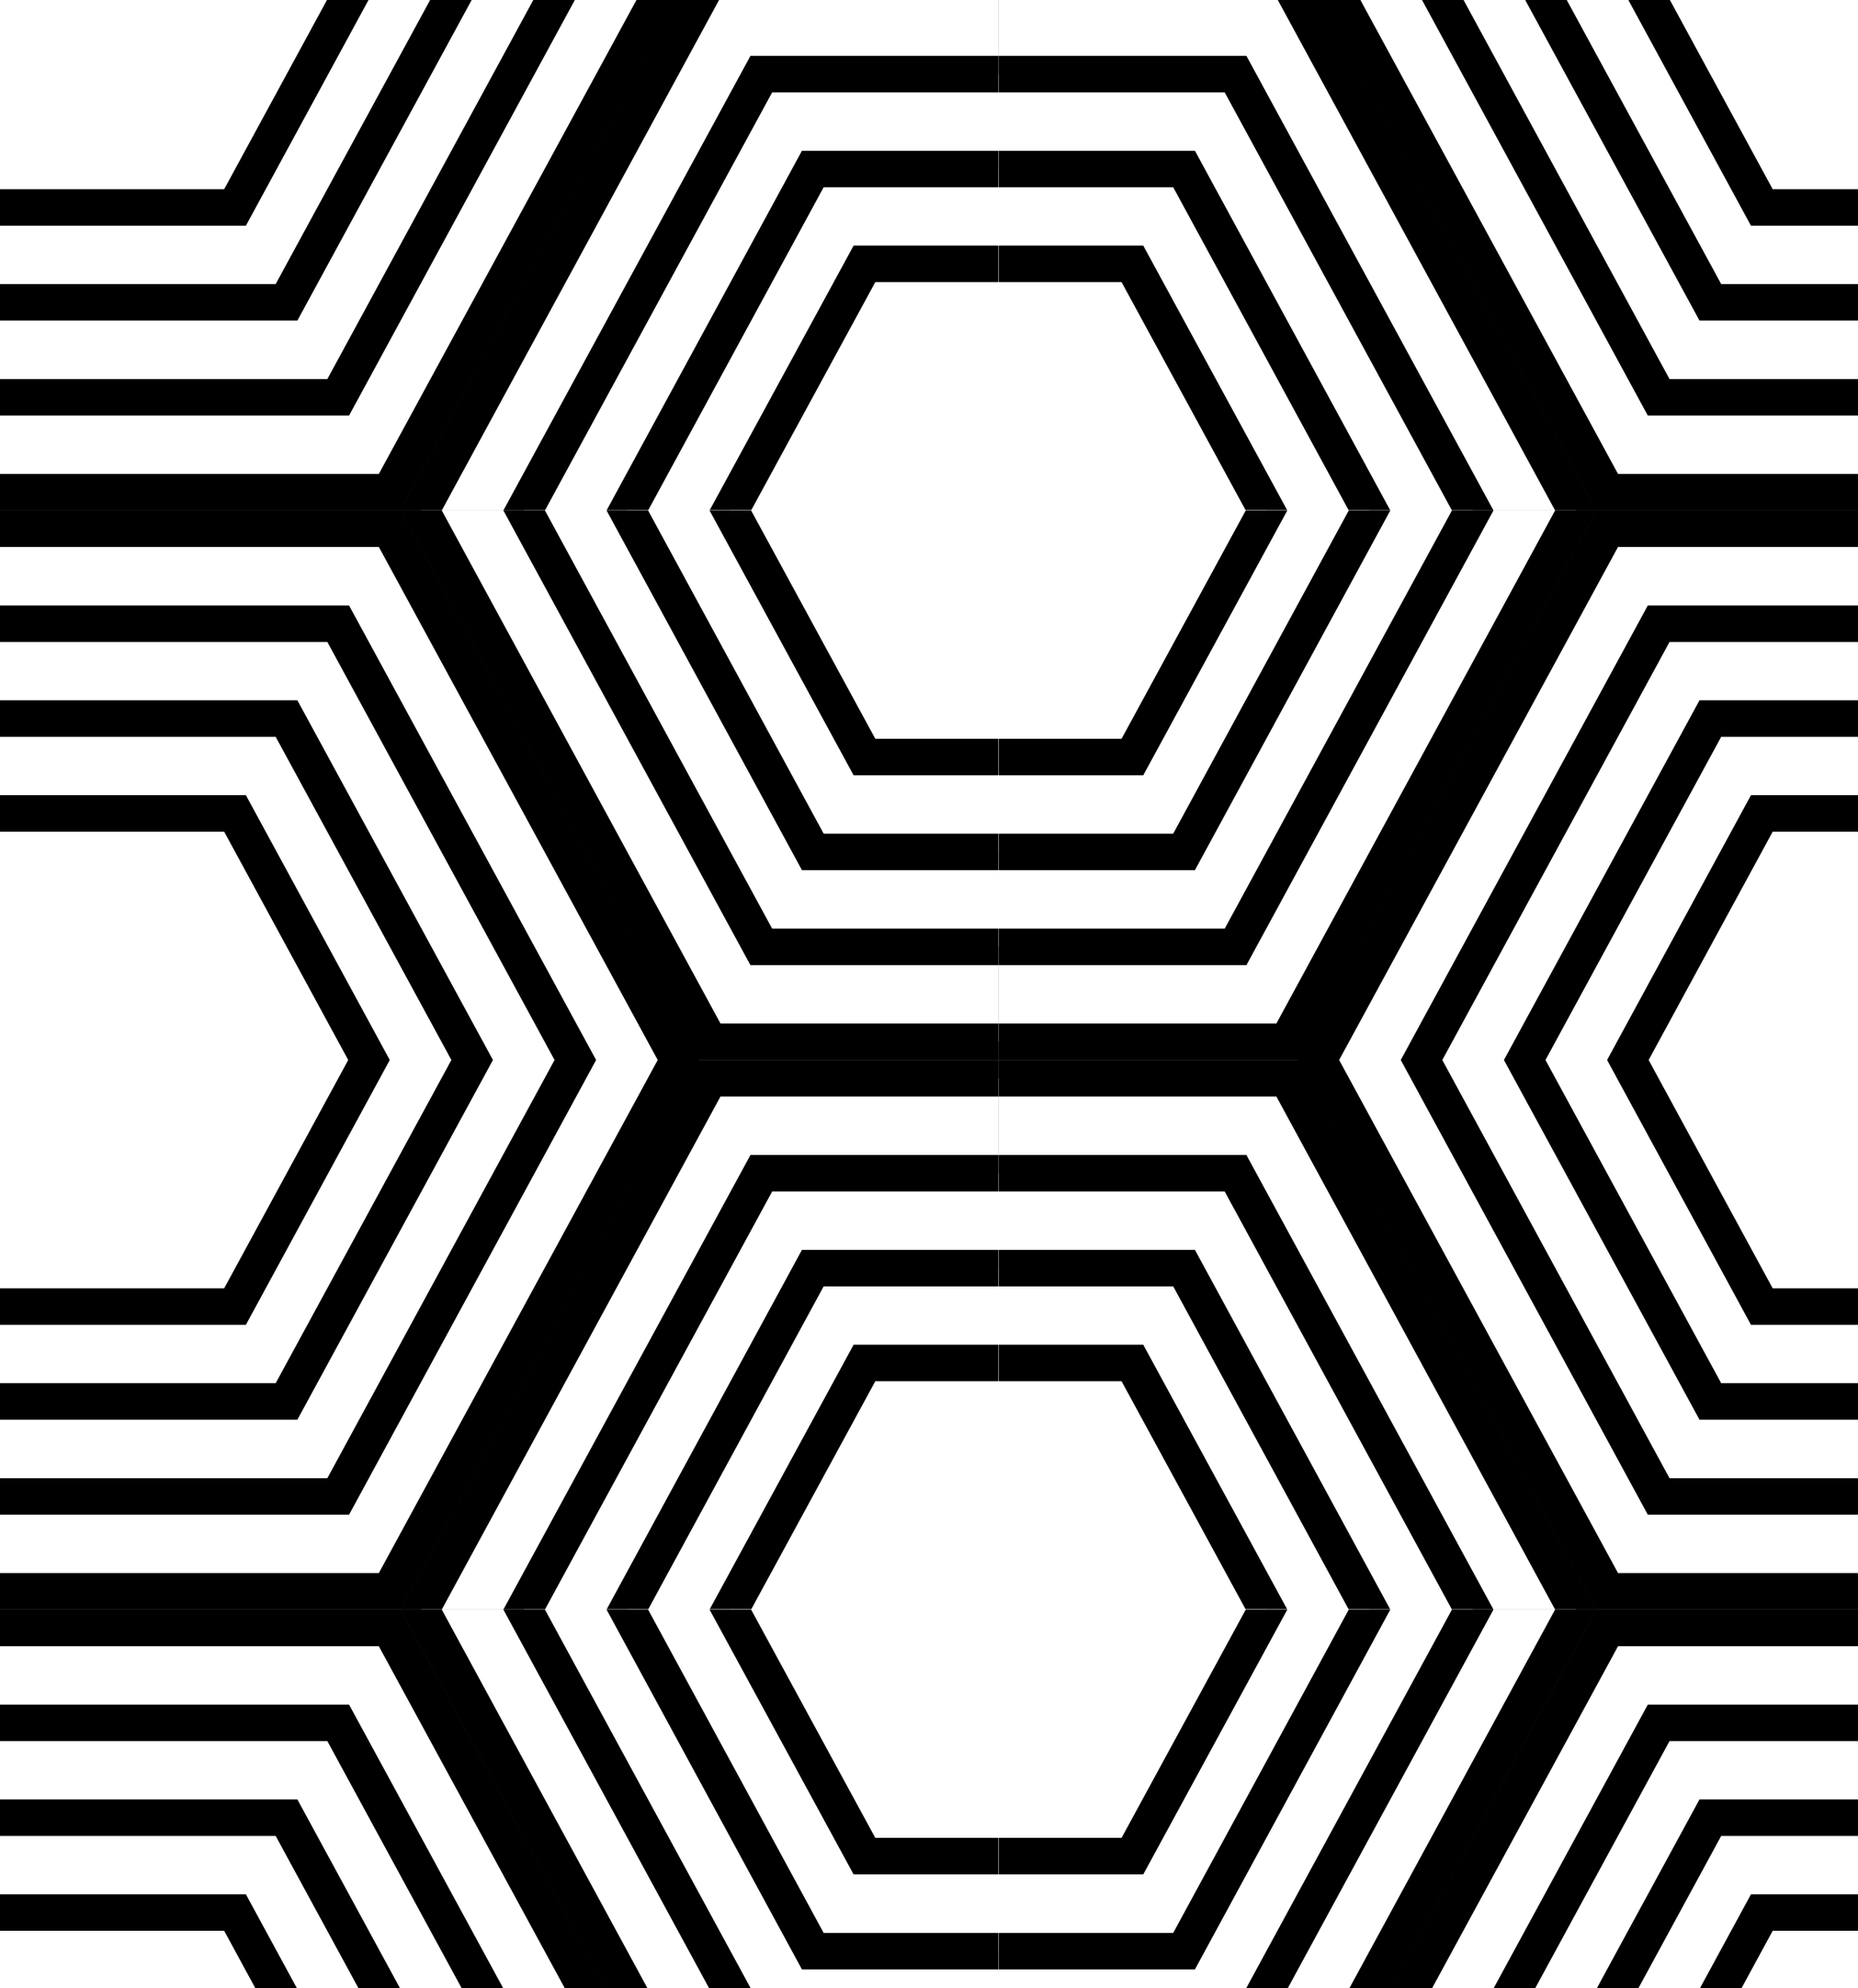 <?xml version="1.0" encoding="UTF-8"?>
<svg id="bw-pattern" data-name="layer 2" xmlns="http://www.w3.org/2000/svg" xmlns:xlink="http://www.w3.org/1999/xlink" viewBox="0 0 114 122" style="stroke: #f8a41e; color: #f8961e; fill: #f8961e" >
  <rect x="0" y="0" width="114" height="122" fill="#808080" stroke="none"/>
  <defs>
    <clipPath id="clippath">
      <rect width="114" height="122" fill="none"/>
    </clipPath>
    <clipPath id="clippath-1">
      <rect x="61.26" y="-36.12" width="110.13" height="67.44" fill="none"/>
    </clipPath>
    <clipPath id="clippath-2">
      <rect x="61.26" y="31.32" width="110.13" height="67.44" fill="none"/>
    </clipPath>
    <clipPath id="clippath-3">
      <rect x="61.26" y="98.76" width="110.13" height="67.44" fill="none"/>
    </clipPath>
    <clipPath id="clippath-4">
      <rect x="-48.87" y="-36.12" width="110.13" height="67.44" fill="none"/>
    </clipPath>
    <clipPath id="clippath-5">
      <rect x="-48.87" y="31.32" width="110.13" height="67.44" fill="none"/>
    </clipPath>
    <clipPath id="clippath-6">
      <rect x="-48.87" y="98.76" width="110.13" height="67.44" fill="none"/>
    </clipPath>
  </defs>
  <g id="bw-pattern">
    <g clip-path="url(#clippath)">
      <g clip-path="url(#clippath-1)">
        <g>
          <polygon points="69.48 16.19 53.04 16.19 44.81 31.32 53.04 46.45 69.48 46.45 77.71 31.32 69.48 16.19" fill="#fff" stroke="#000" stroke-miterlimit="10" stroke-width="2.24"/>
          <polygon points="49.87 52.27 38.49 31.32 49.87 10.37 72.65 10.37 84.03 31.32 72.65 52.27 49.87 52.27" fill="#fff" stroke="#000" stroke-miterlimit="10" stroke-width="2.24"/>
          <polygon points="46.71 58.1 32.16 31.32 46.71 4.55 75.81 4.55 90.36 31.32 75.81 58.1 46.71 58.1" fill="#fff" stroke="#000" stroke-miterlimit="10" stroke-width="2.24"/>
          <polygon points="43.54 63.92 25.83 31.32 43.54 -1.28 78.98 -1.28 96.69 31.32 78.98 63.92 43.54 63.92" fill="#fff" stroke="#000" stroke-miterlimit="10" stroke-width="2.24"/>
          <polygon points="46.71 58.1 32.16 31.32 46.71 4.55 75.81 4.55 90.36 31.32 75.81 58.1 46.71 58.1" fill="#fff" stroke="#000" stroke-miterlimit="10" stroke-width="2.24"/>
          <polygon points="49.87 52.27 38.49 31.32 49.87 10.37 72.65 10.37 84.03 31.32 72.65 52.27 49.87 52.27" fill="#fff" stroke="#000" stroke-miterlimit="10" stroke-width="2.24"/>
          <polygon points="69.48 16.19 53.04 16.19 44.81 31.32 53.04 46.45 69.48 46.45 77.71 31.32 69.48 16.19" fill="#fff" stroke="#000" stroke-miterlimit="10" stroke-width="2.24"/>
        </g>
        <g>
          <polygon points="124.55 -17.53 108.1 -17.53 99.88 -2.4 108.1 12.73 124.55 12.73 132.77 -2.4 124.55 -17.53" fill="#fff" stroke="#000" stroke-miterlimit="10" stroke-width="2.24"/>
          <polygon points="104.94 18.55 93.55 -2.4 104.94 -23.35 127.71 -23.35 139.1 -2.4 127.71 18.55 104.94 18.55" fill="#fff" stroke="#000" stroke-miterlimit="10" stroke-width="2.24"/>
          <polygon points="101.77 24.38 87.22 -2.4 101.77 -29.17 130.88 -29.17 145.43 -2.4 130.88 24.38 101.77 24.38" fill="#fff" stroke="#000" stroke-miterlimit="10" stroke-width="2.24"/>
          <polygon points="98.61 30.2 80.89 -2.4 98.61 -35 134.04 -35 151.76 -2.4 134.04 30.2 98.61 30.2" fill="#fff" stroke="#000" stroke-miterlimit="10" stroke-width="2.24"/>
          <polygon points="101.77 24.38 87.22 -2.4 101.77 -29.17 130.88 -29.17 145.43 -2.4 130.88 24.38 101.77 24.38" fill="#fff" stroke="#000" stroke-miterlimit="10" stroke-width="2.24"/>
          <polygon points="104.94 18.55 93.55 -2.4 104.94 -23.35 127.71 -23.35 139.1 -2.4 127.71 18.55 104.94 18.55" fill="#fff" stroke="#000" stroke-miterlimit="10" stroke-width="2.24"/>
          <polygon points="124.55 -17.53 108.1 -17.53 99.88 -2.4 108.1 12.73 124.55 12.73 132.77 -2.4 124.55 -17.53" fill="#fff" stroke="#000" stroke-miterlimit="10" stroke-width="2.24"/>
        </g>
      </g>
      <g clip-path="url(#clippath-2)">
        <g>
          <polygon points="69.48 83.63 53.04 83.63 44.81 98.76 53.04 113.89 69.48 113.89 77.71 98.76 69.48 83.63" fill="#fff" stroke="#000" stroke-miterlimit="10" stroke-width="2.24"/>
          <polygon points="49.87 119.72 38.49 98.76 49.87 77.81 72.65 77.81 84.03 98.76 72.65 119.72 49.87 119.72" fill="#fff" stroke="#000" stroke-miterlimit="10" stroke-width="2.24"/>
          <polygon points="46.71 125.54 32.16 98.76 46.71 71.99 75.81 71.99 90.36 98.76 75.81 125.54 46.71 125.54" fill="#fff" stroke="#000" stroke-miterlimit="10" stroke-width="2.24"/>
          <polygon points="43.54 131.36 25.83 98.76 43.54 66.16 78.98 66.16 96.69 98.76 78.98 131.36 43.54 131.36" fill="#fff" stroke="#000" stroke-miterlimit="10" stroke-width="2.24"/>
          <polygon points="46.71 125.54 32.16 98.76 46.71 71.99 75.81 71.99 90.36 98.76 75.81 125.54 46.71 125.54" fill="#fff" stroke="#000" stroke-miterlimit="10" stroke-width="2.24"/>
          <polygon points="49.87 119.72 38.49 98.76 49.87 77.81 72.65 77.81 84.03 98.76 72.65 119.72 49.87 119.72" fill="#fff" stroke="#000" stroke-miterlimit="10" stroke-width="2.24"/>
          <polygon points="69.48 83.63 53.04 83.63 44.81 98.76 53.04 113.89 69.48 113.89 77.71 98.76 69.48 83.63" fill="#fff" stroke="#000" stroke-miterlimit="10" stroke-width="2.24"/>
        </g>
        <g>
          <polygon points="124.55 49.91 108.1 49.91 99.88 65.04 108.1 80.17 124.55 80.17 132.77 65.04 124.55 49.91" fill="#fff" stroke="#000" stroke-miterlimit="10" stroke-width="2.24"/>
          <polygon points="104.94 85.99 93.55 65.04 104.94 44.09 127.71 44.09 139.1 65.04 127.71 85.99 104.94 85.99" fill="#fff" stroke="#000" stroke-miterlimit="10" stroke-width="2.24"/>
          <polygon points="101.77 91.82 87.22 65.04 101.77 38.27 130.88 38.27 145.43 65.04 130.88 91.82 101.77 91.82" fill="#fff" stroke="#000" stroke-miterlimit="10" stroke-width="2.24"/>
          <polygon points="98.61 97.64 80.89 65.04 98.61 32.44 134.04 32.44 151.76 65.04 134.04 97.64 98.61 97.64" fill="#fff" stroke="#000" stroke-miterlimit="10" stroke-width="2.24"/>
          <polygon points="101.77 91.82 87.22 65.04 101.77 38.27 130.88 38.27 145.43 65.04 130.88 91.82 101.77 91.82" fill="#fff" stroke="#000" stroke-miterlimit="10" stroke-width="2.24"/>
          <polygon points="104.94 85.99 93.55 65.04 104.94 44.09 127.71 44.09 139.1 65.04 127.71 85.99 104.94 85.99" fill="#fff" stroke="#000" stroke-miterlimit="10" stroke-width="2.24"/>
          <polygon points="124.55 49.91 108.1 49.91 99.88 65.04 108.1 80.17 124.55 80.17 132.77 65.04 124.55 49.91" fill="#fff" stroke="#000" stroke-miterlimit="10" stroke-width="2.24"/>
        </g>
        <g>
          <polygon points="69.48 16.19 53.04 16.19 44.81 31.32 53.04 46.45 69.48 46.45 77.71 31.32 69.48 16.19" fill="#fff" stroke="#000" stroke-miterlimit="10" stroke-width="2.24"/>
          <polygon points="49.87 52.27 38.49 31.32 49.87 10.37 72.65 10.37 84.03 31.32 72.65 52.27 49.87 52.27" fill="#fff" stroke="#000" stroke-miterlimit="10" stroke-width="2.24"/>
          <polygon points="46.71 58.1 32.16 31.32 46.71 4.55 75.81 4.55 90.36 31.32 75.81 58.1 46.71 58.1" fill="#fff" stroke="#000" stroke-miterlimit="10" stroke-width="2.24"/>
          <polygon points="43.54 63.92 25.83 31.32 43.54 -1.28 78.98 -1.28 96.69 31.32 78.98 63.92 43.54 63.92" fill="#fff" stroke="#000" stroke-miterlimit="10" stroke-width="2.24"/>
          <polygon points="46.71 58.1 32.16 31.32 46.71 4.55 75.81 4.55 90.36 31.32 75.81 58.1 46.71 58.1" fill="#fff" stroke="#000" stroke-miterlimit="10" stroke-width="2.24"/>
          <polygon points="49.87 52.27 38.49 31.32 49.87 10.37 72.65 10.37 84.03 31.32 72.65 52.27 49.87 52.27" fill="#fff" stroke="#000" stroke-miterlimit="10" stroke-width="2.24"/>
          <polygon points="69.48 16.19 53.04 16.19 44.81 31.32 53.04 46.45 69.48 46.45 77.71 31.32 69.48 16.19" fill="#fff" stroke="#000" stroke-miterlimit="10" stroke-width="2.24"/>
        </g>
      </g>
      <g clip-path="url(#clippath-3)">
        <g>
          <polygon points="124.55 117.35 108.1 117.35 99.88 132.48 108.1 147.61 124.55 147.61 132.77 132.48 124.55 117.35" fill="#fff" stroke="#000" stroke-miterlimit="10" stroke-width="2.24"/>
          <polygon points="104.94 153.44 93.55 132.48 104.94 111.53 127.71 111.53 139.1 132.48 127.71 153.44 104.94 153.44" fill="#fff" stroke="#000" stroke-miterlimit="10" stroke-width="2.24"/>
          <polygon points="101.77 159.26 87.22 132.48 101.77 105.71 130.88 105.71 145.43 132.48 130.88 159.26 101.77 159.26" fill="#fff" stroke="#000" stroke-miterlimit="10" stroke-width="2.24"/>
          <polygon points="98.61 165.08 80.89 132.48 98.61 99.89 134.04 99.89 151.76 132.48 134.04 165.08 98.61 165.08" fill="#fff" stroke="#000" stroke-miterlimit="10" stroke-width="2.24"/>
          <polygon points="101.77 159.26 87.22 132.48 101.77 105.71 130.88 105.71 145.43 132.48 130.88 159.26 101.77 159.26" fill="#fff" stroke="#000" stroke-miterlimit="10" stroke-width="2.24"/>
          <polygon points="104.94 153.44 93.55 132.48 104.94 111.53 127.71 111.53 139.1 132.48 127.71 153.44 104.94 153.44" fill="#fff" stroke="#000" stroke-miterlimit="10" stroke-width="2.24"/>
          <polygon points="124.55 117.35 108.1 117.35 99.88 132.48 108.1 147.61 124.55 147.61 132.77 132.48 124.55 117.35" fill="#fff" stroke="#000" stroke-miterlimit="10" stroke-width="2.24"/>
        </g>
        <g>
          <polygon points="69.48 83.63 53.04 83.63 44.81 98.76 53.04 113.89 69.48 113.89 77.71 98.76 69.48 83.63" fill="#fff" stroke="#000" stroke-miterlimit="10" stroke-width="2.24"/>
          <polygon points="49.87 119.72 38.49 98.76 49.87 77.81 72.65 77.81 84.03 98.76 72.65 119.72 49.87 119.72" fill="#fff" stroke="#000" stroke-miterlimit="10" stroke-width="2.24"/>
          <polygon points="46.71 125.54 32.16 98.76 46.71 71.99 75.81 71.99 90.36 98.76 75.81 125.54 46.71 125.54" fill="#fff" stroke="#000" stroke-miterlimit="10" stroke-width="2.24"/>
          <polygon points="43.54 131.36 25.83 98.76 43.54 66.16 78.98 66.16 96.69 98.76 78.98 131.36 43.54 131.36" fill="#fff" stroke="#000" stroke-miterlimit="10" stroke-width="2.24"/>
          <polygon points="46.71 125.54 32.16 98.76 46.71 71.99 75.81 71.99 90.36 98.76 75.81 125.54 46.71 125.54" fill="#fff" stroke="#000" stroke-miterlimit="10" stroke-width="2.24"/>
          <polygon points="49.87 119.72 38.49 98.76 49.87 77.81 72.65 77.81 84.03 98.76 72.65 119.72 49.87 119.72" fill="#fff" stroke="#000" stroke-miterlimit="10" stroke-width="2.24"/>
          <polygon points="69.48 83.63 53.04 83.63 44.81 98.76 53.04 113.89 69.48 113.89 77.71 98.76 69.48 83.63" fill="#fff" stroke="#000" stroke-miterlimit="10" stroke-width="2.24"/>
        </g>
      </g>
      <g clip-path="url(#clippath-4)">
        <g>
          <polygon points="69.48 16.19 53.04 16.19 44.81 31.32 53.04 46.45 69.48 46.45 77.71 31.32 69.48 16.19" fill="#fff" stroke="#000" stroke-miterlimit="10" stroke-width="2.24"/>
          <polygon points="49.87 52.27 38.49 31.32 49.87 10.37 72.65 10.37 84.03 31.32 72.65 52.27 49.87 52.27" fill="#fff" stroke="#000" stroke-miterlimit="10" stroke-width="2.24"/>
          <polygon points="46.71 58.1 32.16 31.32 46.71 4.55 75.81 4.55 90.36 31.32 75.81 58.1 46.71 58.1" fill="#fff" stroke="#000" stroke-miterlimit="10" stroke-width="2.24"/>
          <polygon points="43.54 63.92 25.83 31.32 43.54 -1.28 78.98 -1.28 96.69 31.32 78.98 63.92 43.54 63.92" fill="#fff" stroke="#000" stroke-miterlimit="10" stroke-width="2.24"/>
          <polygon points="46.71 58.1 32.16 31.32 46.71 4.55 75.81 4.55 90.36 31.32 75.81 58.1 46.71 58.1" fill="#fff" stroke="#000" stroke-miterlimit="10" stroke-width="2.24"/>
          <polygon points="49.87 52.27 38.49 31.32 49.87 10.37 72.65 10.37 84.03 31.32 72.65 52.27 49.87 52.27" fill="#fff" stroke="#000" stroke-miterlimit="10" stroke-width="2.24"/>
          <polygon points="69.48 16.19 53.04 16.19 44.81 31.32 53.04 46.45 69.48 46.45 77.71 31.32 69.48 16.19" fill="#fff" stroke="#000" stroke-miterlimit="10" stroke-width="2.24"/>
        </g>
        <g>
          <polygon points="14.42 -17.53 -2.03 -17.53 -10.25 -2.4 -2.03 12.73 14.42 12.73 22.64 -2.4 14.42 -17.53" fill="#fff" stroke="#000" stroke-miterlimit="10" stroke-width="2.24"/>
          <polygon points="-5.19 18.55 -16.58 -2.4 -5.19 -23.35 17.58 -23.35 28.97 -2.4 17.58 18.55 -5.19 18.55" fill="#fff" stroke="#000" stroke-miterlimit="10" stroke-width="2.24"/>
          <polygon points="-8.36 24.38 -22.91 -2.4 -8.36 -29.17 20.75 -29.17 35.3 -2.4 20.75 24.38 -8.36 24.38" fill="#fff" stroke="#000" stroke-miterlimit="10" stroke-width="2.24"/>
          <polygon points="-11.52 30.2 -29.24 -2.4 -11.52 -35 23.91 -35 41.63 -2.4 23.91 30.2 -11.52 30.2" fill="#fff" stroke="#000" stroke-miterlimit="10" stroke-width="2.24"/>
          <polygon points="-8.36 24.38 -22.91 -2.4 -8.36 -29.17 20.75 -29.17 35.3 -2.4 20.75 24.38 -8.36 24.38" fill="#fff" stroke="#000" stroke-miterlimit="10" stroke-width="2.24"/>
          <polygon points="-5.19 18.55 -16.58 -2.4 -5.19 -23.35 17.58 -23.35 28.97 -2.4 17.58 18.55 -5.19 18.55" fill="#fff" stroke="#000" stroke-miterlimit="10" stroke-width="2.24"/>
          <polygon points="14.42 -17.53 -2.03 -17.53 -10.25 -2.4 -2.03 12.73 14.42 12.73 22.64 -2.4 14.42 -17.53" fill="#fff" stroke="#000" stroke-miterlimit="10" stroke-width="2.24"/>
        </g>
      </g>
      <g clip-path="url(#clippath-5)">
        <g>
          <polygon points="69.48 83.63 53.04 83.63 44.81 98.76 53.04 113.89 69.48 113.89 77.71 98.76 69.48 83.63" fill="#fff" stroke="#000" stroke-miterlimit="10" stroke-width="2.24"/>
          <polygon points="49.87 119.72 38.49 98.76 49.87 77.81 72.65 77.81 84.03 98.76 72.65 119.72 49.87 119.72" fill="#fff" stroke="#000" stroke-miterlimit="10" stroke-width="2.24"/>
          <polygon points="46.71 125.54 32.16 98.76 46.71 71.99 75.81 71.99 90.36 98.76 75.81 125.54 46.71 125.54" fill="#fff" stroke="#000" stroke-miterlimit="10" stroke-width="2.24"/>
          <polygon points="43.54 131.36 25.83 98.76 43.54 66.16 78.98 66.16 96.69 98.76 78.98 131.36 43.54 131.36" fill="#fff" stroke="#000" stroke-miterlimit="10" stroke-width="2.24"/>
          <polygon points="46.71 125.54 32.16 98.76 46.71 71.99 75.81 71.99 90.36 98.76 75.81 125.54 46.71 125.54" fill="#fff" stroke="#000" stroke-miterlimit="10" stroke-width="2.24"/>
          <polygon points="49.87 119.72 38.49 98.76 49.87 77.81 72.65 77.81 84.03 98.76 72.65 119.72 49.87 119.72" fill="#fff" stroke="#000" stroke-miterlimit="10" stroke-width="2.24"/>
          <polygon points="69.48 83.63 53.04 83.63 44.81 98.76 53.04 113.89 69.48 113.89 77.71 98.76 69.48 83.63" fill="#fff" stroke="#000" stroke-miterlimit="10" stroke-width="2.24"/>
        </g>
        <g>
          <polygon points="69.48 16.19 53.04 16.19 44.81 31.32 53.04 46.45 69.48 46.45 77.71 31.32 69.48 16.19" fill="#fff" stroke="#000" stroke-miterlimit="10" stroke-width="2.24"/>
          <polygon points="49.87 52.27 38.49 31.32 49.87 10.37 72.65 10.37 84.03 31.32 72.65 52.27 49.87 52.27" fill="#fff" stroke="#000" stroke-miterlimit="10" stroke-width="2.24"/>
          <polygon points="46.71 58.1 32.16 31.32 46.71 4.55 75.81 4.55 90.36 31.32 75.81 58.1 46.71 58.1" fill="#fff" stroke="#000" stroke-miterlimit="10" stroke-width="2.24"/>
          <polygon points="43.54 63.92 25.83 31.32 43.54 -1.28 78.98 -1.28 96.69 31.32 78.98 63.92 43.54 63.92" fill="#fff" stroke="#000" stroke-miterlimit="10" stroke-width="2.24"/>
          <polygon points="46.71 58.1 32.16 31.32 46.71 4.55 75.81 4.55 90.36 31.32 75.81 58.1 46.71 58.1" fill="#fff" stroke="#000" stroke-miterlimit="10" stroke-width="2.24"/>
          <polygon points="49.87 52.27 38.49 31.32 49.87 10.37 72.65 10.37 84.03 31.32 72.65 52.27 49.87 52.27" fill="#fff" stroke="#000" stroke-miterlimit="10" stroke-width="2.24"/>
          <polygon points="69.48 16.19 53.04 16.19 44.81 31.32 53.04 46.45 69.48 46.45 77.71 31.32 69.48 16.19" fill="#fff" stroke="#000" stroke-miterlimit="10" stroke-width="2.24"/>
        </g>
        <g>
          <polygon points="14.42 49.91 -2.03 49.91 -10.25 65.04 -2.03 80.17 14.42 80.17 22.64 65.04 14.42 49.91" fill="#fff" stroke="#000" stroke-miterlimit="10" stroke-width="2.24"/>
          <polygon points="-5.19 85.99 -16.58 65.04 -5.19 44.09 17.58 44.09 28.97 65.04 17.58 85.99 -5.19 85.99" fill="#fff" stroke="#000" stroke-miterlimit="10" stroke-width="2.24"/>
          <polygon points="-8.36 91.82 -22.91 65.04 -8.36 38.27 20.75 38.27 35.3 65.04 20.75 91.82 -8.36 91.82" fill="#fff" stroke="#000" stroke-miterlimit="10" stroke-width="2.24"/>
          <polygon points="-11.52 97.64 -29.24 65.04 -11.52 32.44 23.91 32.44 41.63 65.04 23.91 97.64 -11.52 97.64" fill="#fff" stroke="#000" stroke-miterlimit="10" stroke-width="2.24"/>
          <polygon points="-8.36 91.82 -22.91 65.04 -8.36 38.27 20.75 38.27 35.3 65.04 20.75 91.82 -8.36 91.82" fill="#fff" stroke="#000" stroke-miterlimit="10" stroke-width="2.24"/>
          <polygon points="-5.19 85.99 -16.58 65.04 -5.19 44.09 17.58 44.09 28.97 65.04 17.58 85.99 -5.19 85.99" fill="#fff" stroke="#000" stroke-miterlimit="10" stroke-width="2.24"/>
          <polygon points="14.42 49.91 -2.03 49.91 -10.25 65.04 -2.03 80.17 14.42 80.17 22.64 65.04 14.42 49.91" fill="#fff" stroke="#000" stroke-miterlimit="10" stroke-width="2.24"/>
        </g>
      </g>
      <g clip-path="url(#clippath-6)">
        <g>
          <polygon points="69.48 83.63 53.04 83.63 44.81 98.76 53.04 113.89 69.48 113.89 77.71 98.76 69.48 83.63" fill="#fff" stroke="#000" stroke-miterlimit="10" stroke-width="2.24"/>
          <polygon points="49.87 119.72 38.49 98.76 49.87 77.81 72.65 77.81 84.03 98.76 72.65 119.72 49.87 119.72" fill="#fff" stroke="#000" stroke-miterlimit="10" stroke-width="2.24"/>
          <polygon points="46.71 125.54 32.16 98.76 46.71 71.99 75.81 71.99 90.36 98.76 75.81 125.54 46.71 125.54" fill="#fff" stroke="#000" stroke-miterlimit="10" stroke-width="2.24"/>
          <polygon points="43.54 131.36 25.83 98.76 43.54 66.16 78.98 66.16 96.69 98.76 78.98 131.36 43.54 131.36" fill="#fff" stroke="#000" stroke-miterlimit="10" stroke-width="2.24"/>
          <polygon points="46.71 125.54 32.16 98.76 46.71 71.99 75.81 71.99 90.36 98.76 75.81 125.54 46.71 125.54" fill="#fff" stroke="#000" stroke-miterlimit="10" stroke-width="2.24"/>
          <polygon points="49.87 119.72 38.49 98.76 49.87 77.81 72.65 77.81 84.03 98.76 72.65 119.72 49.87 119.72" fill="#fff" stroke="#000" stroke-miterlimit="10" stroke-width="2.24"/>
          <polygon points="69.48 83.63 53.04 83.63 44.81 98.76 53.04 113.89 69.48 113.89 77.71 98.76 69.48 83.63" fill="#fff" stroke="#000" stroke-miterlimit="10" stroke-width="2.24"/>
        </g>
        <g>
          <polygon points="14.42 117.35 -2.03 117.35 -10.25 132.48 -2.03 147.61 14.42 147.61 22.64 132.48 14.42 117.35" fill="#fff" stroke="#000" stroke-miterlimit="10" stroke-width="2.24"/>
          <polygon points="-5.19 153.44 -16.58 132.48 -5.19 111.53 17.58 111.53 28.97 132.48 17.58 153.44 -5.19 153.44" fill="#fff" stroke="#000" stroke-miterlimit="10" stroke-width="2.24"/>
          <polygon points="-8.36 159.26 -22.91 132.48 -8.36 105.71 20.75 105.71 35.3 132.48 20.75 159.26 -8.36 159.26" fill="#fff" stroke="#000" stroke-miterlimit="10" stroke-width="2.24"/>
          <polygon points="-11.52 165.08 -29.24 132.48 -11.52 99.89 23.91 99.89 41.63 132.48 23.91 165.08 -11.52 165.08" fill="#fff" stroke="#000" stroke-miterlimit="10" stroke-width="2.24"/>
          <polygon points="-8.36 159.26 -22.91 132.48 -8.36 105.71 20.75 105.71 35.3 132.48 20.75 159.26 -8.36 159.26" fill="#fff" stroke="#000" stroke-miterlimit="10" stroke-width="2.24"/>
          <polygon points="-5.19 153.44 -16.58 132.48 -5.19 111.53 17.58 111.53 28.97 132.48 17.58 153.44 -5.19 153.44" fill="#fff" stroke="#000" stroke-miterlimit="10" stroke-width="2.24"/>
          <polygon points="14.42 117.35 -2.03 117.35 -10.25 132.48 -2.03 147.61 14.42 147.61 22.64 132.48 14.42 117.35" fill="#fff" stroke="#000" stroke-miterlimit="10" stroke-width="2.24"/>
        </g>
      </g>
    </g>
  </g>
</svg>